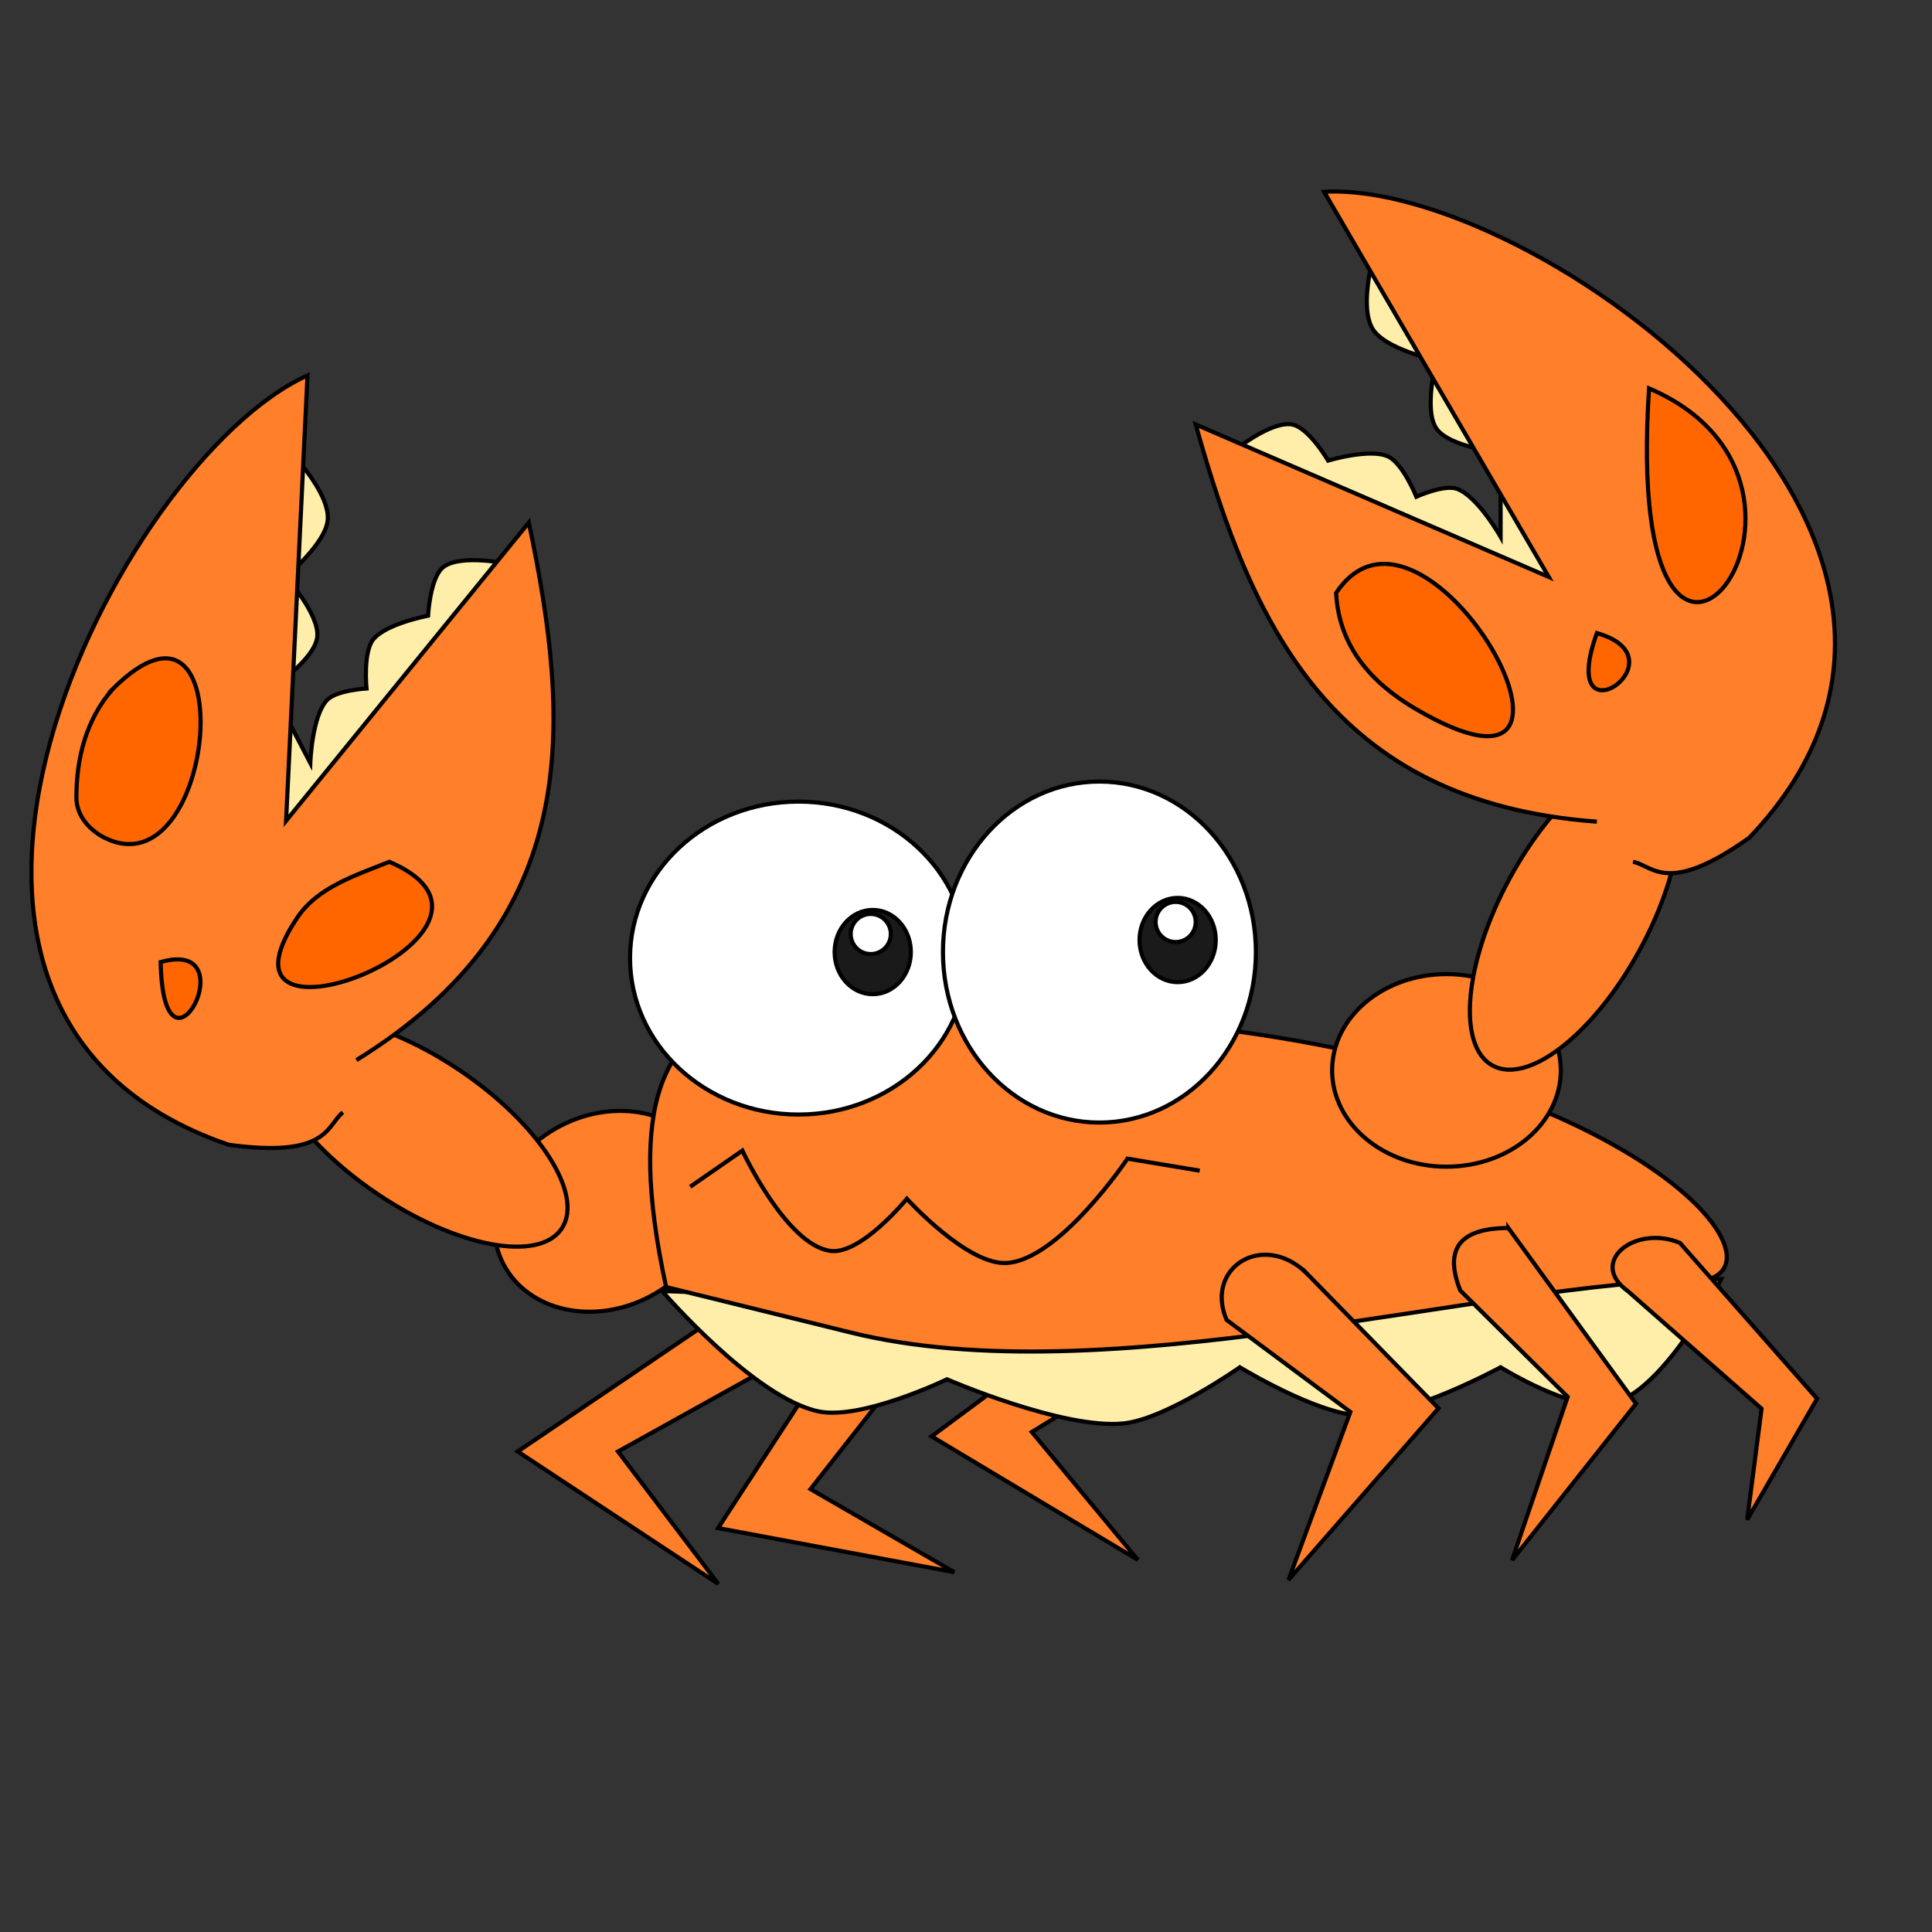 <?xml version='1.0' encoding='utf-8'?>
<svg xmlns="http://www.w3.org/2000/svg" width="400" height="400" viewBox="0 0 105.833 105.833" version="1.1" id="svg59546"><rect x="0" y="0" width="105.833" height="105.833" fill="#333333" stroke="none"/> <defs id="defs59543"/> <g id="layer1"> <g id="g76471" transform="matrix(0.856,0,0,0.856,21.766,15.561)"> <path style="fill:#ff7f2a;fill-opacity:1;stroke:#000000;stroke-width:0.265px;stroke-linecap:butt;stroke-linejoin:miter;stroke-opacity:1" d="M 24.39,63.414 7.702,74.71 20.539,83.183 14.121,74.71 25.674,68.292 Z" id="path64892"/> <path style="fill:#ff7f2a;fill-opacity:1;stroke:#000000;stroke-width:0.265px;stroke-linecap:butt;stroke-linejoin:miter;stroke-opacity:1" d="m 31.518,62.719 -10.993,16.889 15.119,2.824 -9.204,-5.316 8.155,-10.4 z" id="path64894"/> <path style="fill:#ff7f2a;fill-opacity:1;stroke:#000000;stroke-width:0.265px;stroke-linecap:butt;stroke-linejoin:miter;stroke-opacity:1" d="M 50.369,61.726 34.191,73.742 47.387,81.644 40.604,73.461 51.865,66.543 Z" id="path61183"/> <path style="fill:#ffeeaa;stroke:#000000;stroke-width:0.265px;stroke-linecap:butt;stroke-linejoin:miter;stroke-opacity:1" d="m 16.945,64.441 c 0,0 5.89,6.843 10.013,7.702 2.763,0.576 8.216,-2.054 8.216,-2.054 0,0 7.435,3.221 11.296,2.824 2.741,-0.282 7.445,-3.594 7.445,-3.594 0,0 4.938,3.011 7.702,3.081 3.165,0.079 8.986,-3.081 8.986,-3.081 0,0 4.764,2.986 7.189,2.311 3.389,-0.944 6.932,-7.959 6.932,-7.959 l -46.724,1.505 z" id="path60046"/> <g id="g75777"> <ellipse style="fill:#ff7f2a;fill-opacity:1;stroke:#000000;stroke-width:0.265" id="ellipse75765" cx="15.63" cy="58.757" rx="7.317" ry="6.162" transform="matrix(-0.887,0.462,0.462,0.887,0,0)"/> <ellipse style="fill:#ff7f2a;fill-opacity:1;stroke:#000000;stroke-width:0.265" id="ellipse75767" cx="44.192" cy="31.491" rx="4.75" ry="11.04" transform="matrix(-0.56,0.829,0.829,0.56,0,0)"/> <path style="fill:#ffeeaa;fill-opacity:1;stroke:#000000;stroke-width:0.265px;stroke-linecap:butt;stroke-linejoin:miter;stroke-opacity:1" d="m 7.195,17.922 c 0,0 -3.122,-0.678 -4.246,0.184 -0.864,0.663 -0.982,3.117 -0.982,3.117 0,0 -2.762,0.522 -3.534,1.551 -0.627,0.835 -0.408,3.107 -0.408,3.107 0,0 -1.904,0.107 -2.514,0.73 -0.975,0.995 -1.082,4.037 -1.082,4.037 l -2.49,-4.782 c 0,0 2.748,-1.813 2.932,-3.263 0.183,-1.443 -2.016,-3.871 -2.016,-3.871 0,0 2.646,-2.189 2.695,-3.719 0.066,-2.06 -3.301,-5.228 -3.301,-5.228 l -4.907,8.922 -0.093,15.389 4.486,7.505 L 0.944,35.938 7.042,22.633 Z" id="path75769"/> <path style="fill:#ff7f2a;fill-opacity:1;stroke:#000000;stroke-width:0.265px;stroke-linecap:butt;stroke-linejoin:miter;stroke-opacity:1" d="M -2.62,49.662 C 11.929,40.677 11.131,28.188 8.414,15.261 L -7.12,34.348 -5.749,5.847 C -17.772,11.244 -35.921,46.485 -10.8,55.078 c 6.42,0.882 6.279,-1.257 7.315,-2.072" id="path75771"/> </g> <path style="fill:#ff7f2a;stroke:#000000;stroke-width:0.265px;stroke-linecap:butt;stroke-linejoin:miter;stroke-opacity:1" d="m 17.201,64.184 11.811,2.911 C 45.328,71.117 69.227,63.892 83.953,63.671 88.997,62.032 77.216,48.967 45.186,46.983 27.017,45.857 12.067,40.564 17.201,64.184 Z" id="path59617"/> <path style="fill:#ff7f2a;fill-opacity:1;stroke:#000000;stroke-width:0.265px;stroke-linecap:butt;stroke-linejoin:miter;stroke-opacity:1" d="m 82.078,61.36 8.778,9.97 -4.473,7.745 0.919,-7.106 -8.562,-7.528 c -2.564,-1.835 0.435,-4.28 3.338,-3.081 z" id="path64896"/> <path style="fill:#ff7f2a;fill-opacity:1;stroke:#000000;stroke-width:0.265px;stroke-linecap:butt;stroke-linejoin:miter;stroke-opacity:1" d="m 71.099,60.408 8.169,11.241 -7.931,10.012 3.556,-10.45 -6.871,-6.806 c -1.089,-2.742 0.059,-3.993 3.077,-3.997 z" id="path64898"/> <path style="fill:#ff7f2a;fill-opacity:1;stroke:#000000;stroke-width:0.265px;stroke-linecap:butt;stroke-linejoin:miter;stroke-opacity:1" d="m 58.154,63.266 8.475,8.679 -9.601,10.983 3.959,-10.75 -7.923,-5.891 c -1.415,-3.364 2.333,-5.666 5.09,-3.02 z" id="path64900"/> <ellipse style="fill:#ffffff;stroke:#000000;stroke-width:0.265" id="path60644" cx="25.674" cy="43.132" rx="10.783" ry="10.013"/> <ellipse style="fill:#ffffff;stroke:#000000;stroke-width:0.265" id="path60788" cx="44.929" cy="42.747" rx="10.013" ry="10.911"/> <g id="g61148" transform="translate(-1.027,0.257)"> <ellipse style="fill:#1a1a1a;stroke:#000000;stroke-width:0.265" id="ellipse61144" cx="31.45" cy="42.49" rx="2.439" ry="2.696"/> <circle style="fill:#ffffff;stroke:#000000;stroke-width:0.265" id="circle61146" cx="31.322" cy="41.335" r="1.284"/> </g> <g id="g61142" transform="translate(18.485,-0.513)"> <ellipse style="fill:#1a1a1a;stroke:#000000;stroke-width:0.265" id="path60914" cx="31.45" cy="42.49" rx="2.439" ry="2.696"/> <circle style="fill:#ffffff;stroke:#000000;stroke-width:0.265" id="path61036" cx="31.322" cy="41.335" r="1.284"/> </g> <ellipse style="fill:#ff7f2a;fill-opacity:1;stroke:#000000;stroke-width:0.265" id="path66539" cx="67.137" cy="50.32" rx="7.317" ry="6.162"/> <ellipse style="fill:#ff7f2a;fill-opacity:1;stroke:#000000;stroke-width:0.265" id="path66541" cx="85.454" cy="-0.471" rx="4.75" ry="11.04" transform="rotate(28.459)"/> <path style="fill:#ffeeaa;fill-opacity:1;stroke:#000000;stroke-width:0.265px;stroke-linecap:butt;stroke-linejoin:miter;stroke-opacity:1" d="m 53.401,10.783 c 0,0 2.456,-2.043 3.851,-1.797 1.073,0.189 2.311,2.311 2.311,2.311 0,0 2.691,-0.813 3.851,-0.257 0.942,0.451 1.797,2.567 1.797,2.567 0,0 1.738,-0.784 2.567,-0.513 1.324,0.433 2.824,3.081 2.824,3.081 v -5.391 c 0,0 -3.275,-0.338 -4.108,-1.54 -0.829,-1.196 0,-4.365 0,-4.365 0,0 -3.358,-0.719 -4.108,-2.054 -1.01,-1.797 0.513,-6.162 0.513,-6.162 l 8.472,5.648 7.189,13.607 -0.513,8.729 -10.783,-0.77 -11.553,-8.986 z" id="path70871"/> <path style="fill:#ff7f2a;fill-opacity:1;stroke:#000000;stroke-width:0.265px;stroke-linecap:butt;stroke-linejoin:miter;stroke-opacity:1" d="M 76.764,34.403 C 59.71,33.152 54.65,21.706 51.091,8.986 L 73.683,18.742 59.306,-5.905 c 13.157,-0.765 45.528,22.112 27.214,41.335 -5.287,3.747 -6.149,1.785 -7.445,1.54" id="path66656"/> <path style="fill:none;stroke:#000000;stroke-width:0.265px;stroke-linecap:butt;stroke-linejoin:miter;stroke-opacity:1" d="m 18.742,57.766 3.338,-2.311 c 0,0 2.82,6.064 5.648,6.418 1.955,0.245 4.878,-3.338 4.878,-3.338 0,0 3.885,4.292 6.418,4.108 3.388,-0.246 7.702,-6.675 7.702,-6.675 l 4.621,0.77" id="path76211"/> <path style="fill:#ff6600;stroke:#000000;stroke-width:0.265px;stroke-linecap:butt;stroke-linejoin:miter;stroke-opacity:1" d="m -18.228,25.93 c -1.693,1.951 -2.311,4.408 -2.311,6.932 0,1.21 0.912,2.125 1.797,2.567 7.191,3.595 8.957,-17.943 0.513,-9.499 z" id="path76325"/> <path style="fill:#ff6600;stroke:#000000;stroke-width:0.265px;stroke-linecap:butt;stroke-linejoin:miter;stroke-opacity:1" d="m -15.147,43.389 c 0.183,8.789 5.637,-1.61 0,0 z" id="path76329"/> <path style="fill:#ff6600;stroke:#000000;stroke-width:0.265px;stroke-linecap:butt;stroke-linejoin:miter;stroke-opacity:1" d="m -0.513,36.97 c -2.143,0.87 -4.583,1.611 -5.905,3.594 -6.554,9.83 16.247,0.838 5.905,-3.594 z" id="path76331"/> <path style="fill:#ff6600;stroke:#000000;stroke-width:0.265px;stroke-linecap:butt;stroke-linejoin:miter;stroke-opacity:1" d="m 60.076,19.769 c 0.176,3.409 2.239,5.756 5.135,7.445 14.04,8.19 0.571,-16.004 -5.135,-7.445 z" id="path76333"/> <path style="fill:#ff6600;stroke:#000000;stroke-width:0.265px;stroke-linecap:butt;stroke-linejoin:miter;stroke-opacity:1" d="m 76.764,22.336 c -2.646,7.337 5.764,1.647 0,0 z" id="path76337"/> <path style="fill:#ff6600;stroke:#000000;stroke-width:0.265px;stroke-linecap:butt;stroke-linejoin:miter;stroke-opacity:1" d="m 80.102,6.675 c -1.793,27.337 14.74,6.317 0,0 z" id="path76339"/> </g> </g> </svg>